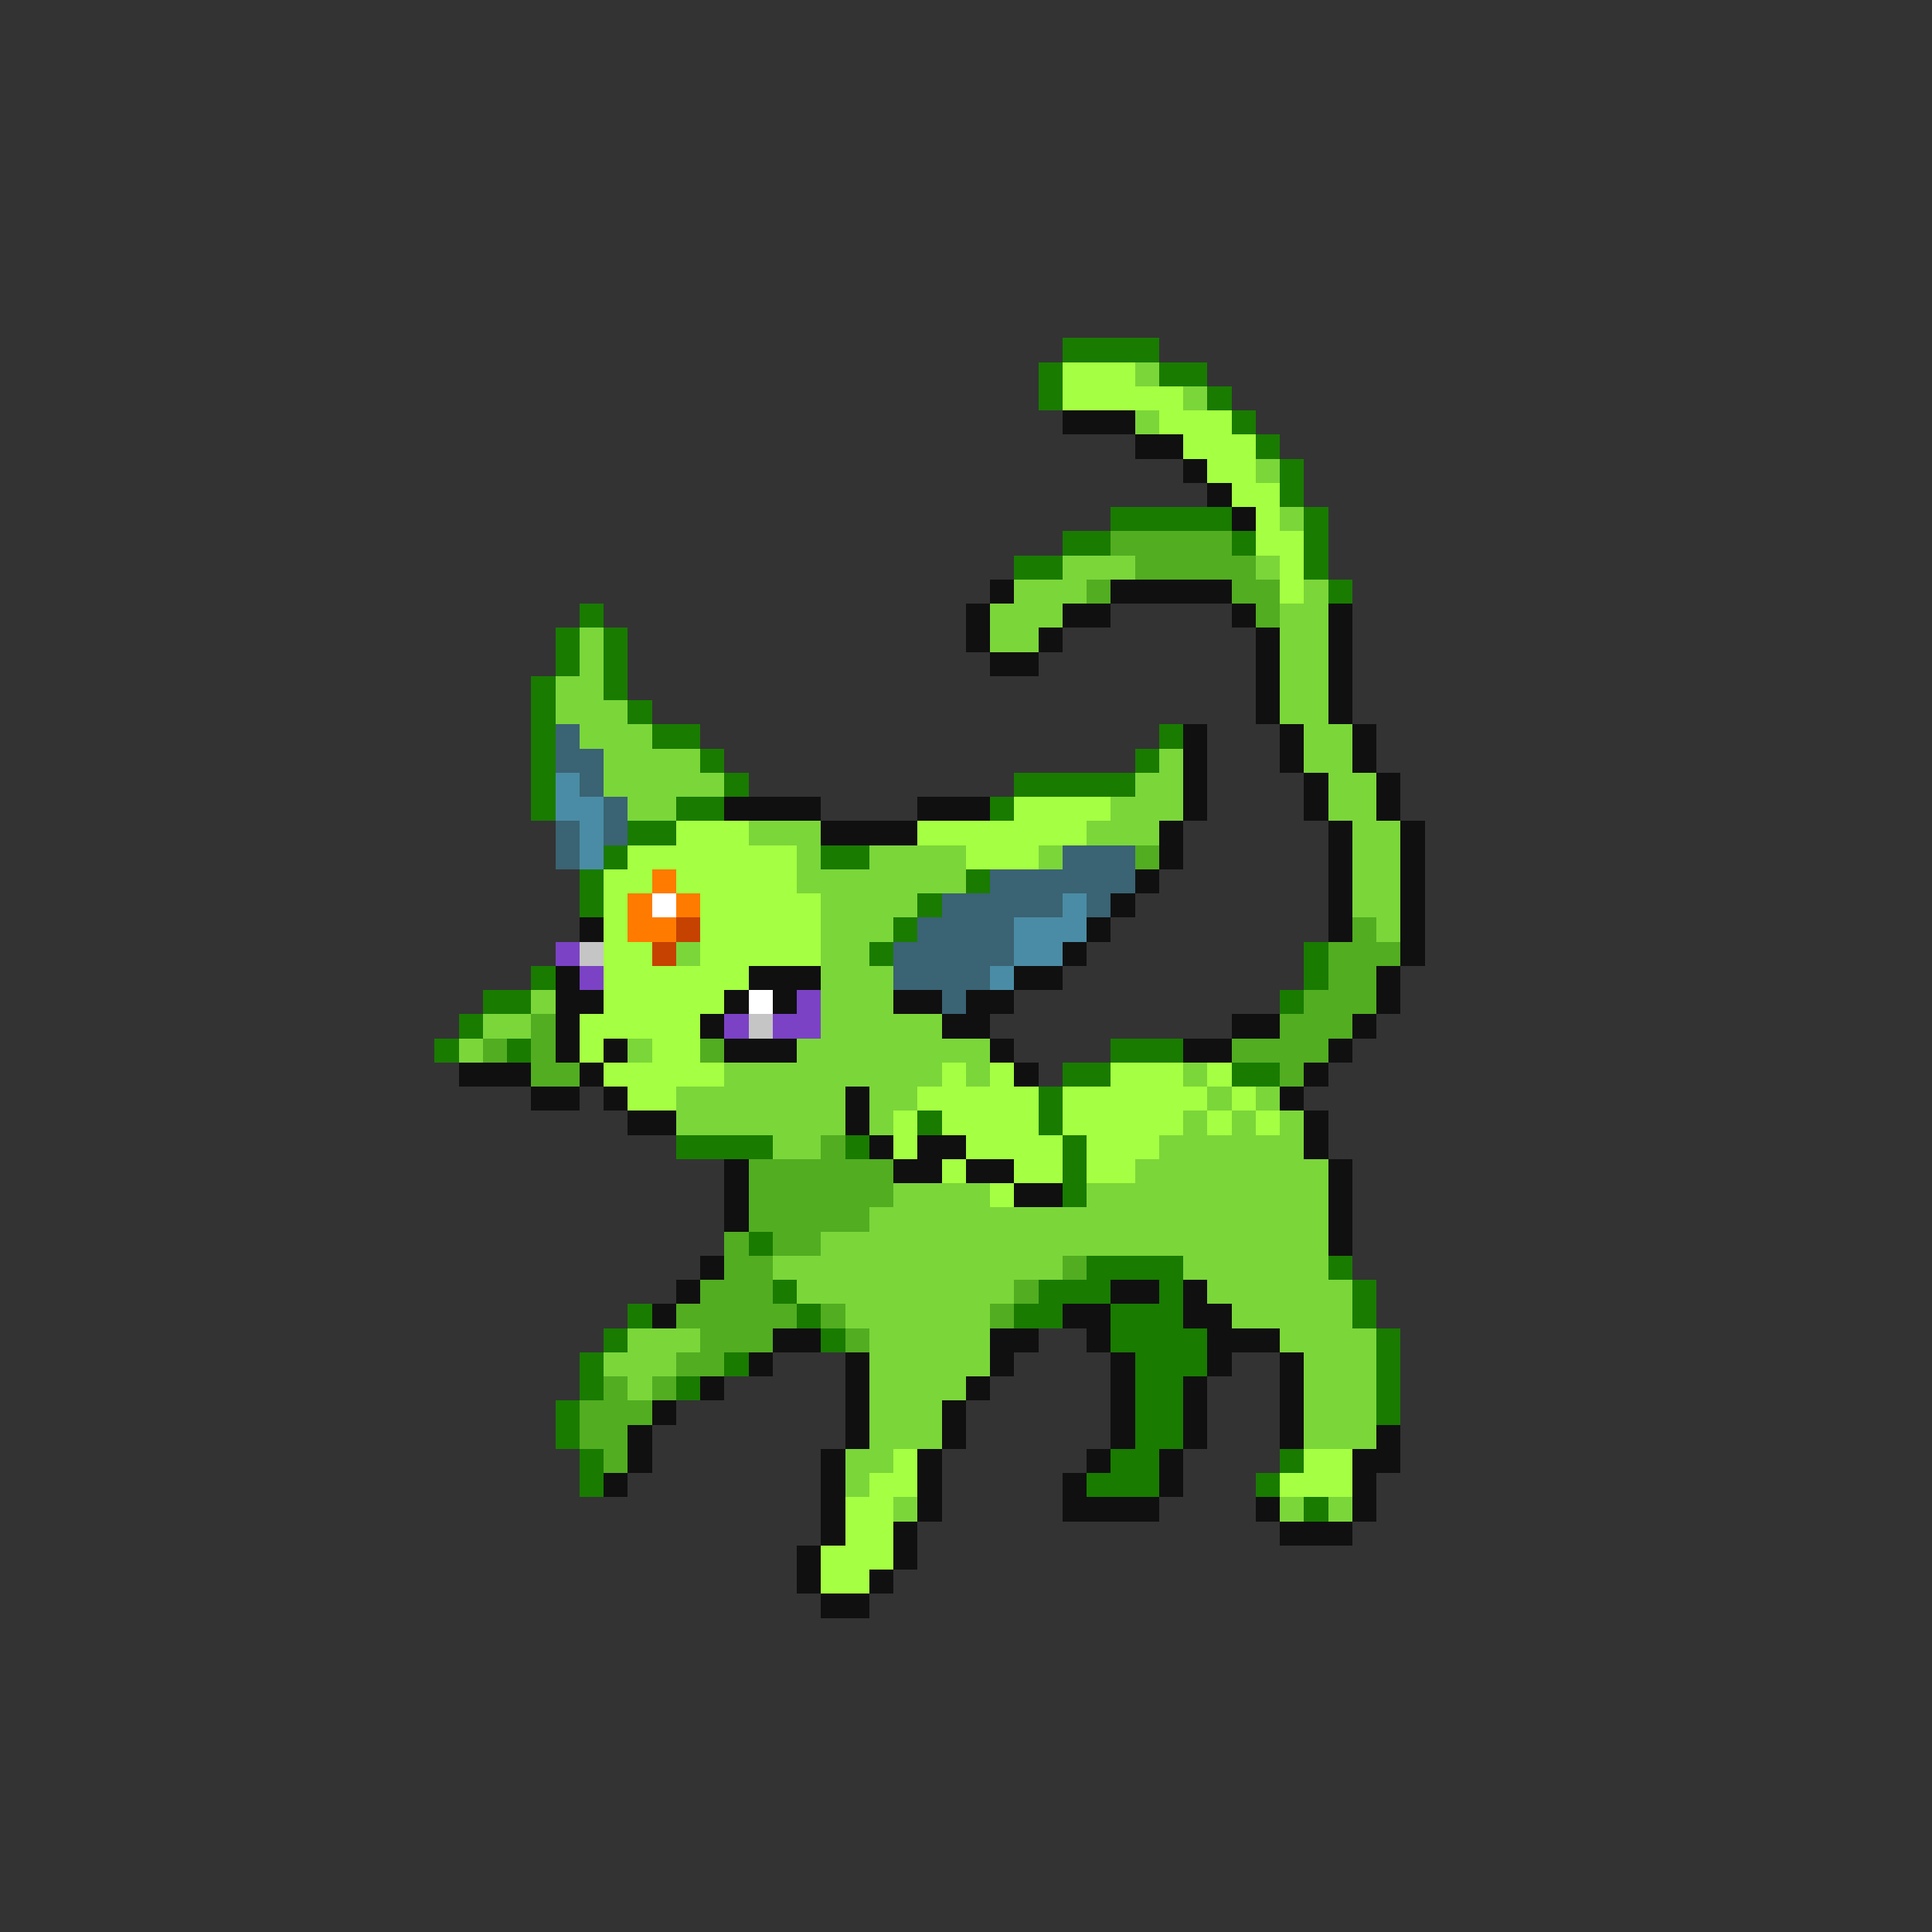 <svg xmlns="http://www.w3.org/2000/svg" viewBox="0 -0.5 80 80" shape-rendering="crispEdges">
<rect x="0" y="-0.5" width="80" height="80" fill="#333333" stroke="none"/>
<path stroke="#197b00" d="M44 14h4M43 15h1M48 15h2M43 16h1M50 16h1M51 17h1M52 18h1M53 19h1M53 20h1M46 21h5M54 21h1M44 22h2M51 22h1M54 22h1M42 23h2M54 23h1M55 24h1M24 25h1M23 26h1M25 26h1M23 27h1M25 27h1M22 28h1M25 28h1M22 29h1M26 29h1M22 30h1M27 30h2M48 30h1M22 31h1M29 31h1M47 31h1M22 32h1M30 32h1M42 32h5M22 33h1M28 33h2M41 33h1M26 34h2M25 35h1M34 35h2M24 36h1M40 36h1M24 37h1M38 37h1M37 38h1M36 39h1M54 39h1M22 40h1M54 40h1M20 41h2M53 41h1M19 42h1M18 43h1M21 43h1M46 43h3M44 44h2M51 44h2M43 45h1M38 46h1M43 46h1M28 47h4M35 47h1M44 47h1M44 48h1M44 49h1M31 51h1M45 52h4M55 52h1M32 53h1M43 53h3M48 53h1M56 53h1M26 54h1M33 54h1M42 54h2M46 54h3M56 54h1M25 55h1M34 55h1M46 55h4M57 55h1M24 56h1M30 56h1M47 56h3M57 56h1M24 57h1M28 57h1M47 57h2M57 57h1M23 58h1M47 58h2M57 58h1M23 59h1M47 59h2M24 60h1M46 60h2M53 60h1M24 61h1M45 61h3M52 61h1M54 62h1" />
<path stroke="#a5ff42" d="M44 15h3M44 16h5M48 17h3M49 18h3M50 19h2M51 20h2M52 21h1M52 22h2M53 23h1M53 24h1M42 33h4M28 34h3M38 34h7M26 35h7M40 35h3M25 36h2M28 36h5M25 37h1M29 37h5M25 38h1M29 38h5M25 39h2M29 39h5M25 40h6M25 41h5M24 42h5M24 43h1M27 43h2M25 44h5M39 44h1M41 44h1M46 44h3M50 44h1M26 45h2M38 45h5M44 45h6M51 45h1M37 46h1M39 46h4M44 46h5M50 46h1M52 46h1M37 47h1M40 47h4M45 47h3M39 48h1M42 48h2M45 48h2M41 49h1M37 60h1M54 60h2M36 61h2M53 61h3M35 62h2M35 63h2M34 64h3M34 65h2" />
<path stroke="#7bd63a" d="M47 15h1M49 16h1M47 17h1M52 19h1M53 21h1M44 23h3M52 23h1M42 24h3M54 24h1M41 25h3M53 25h2M24 26h1M41 26h2M53 26h2M24 27h1M53 27h2M23 28h2M53 28h2M23 29h3M53 29h2M24 30h3M54 30h2M25 31h4M48 31h1M54 31h2M25 32h5M47 32h2M55 32h2M26 33h2M46 33h3M55 33h2M31 34h3M45 34h3M56 34h2M33 35h1M36 35h4M43 35h1M56 35h2M33 36h7M56 36h2M34 37h4M56 37h2M34 38h3M57 38h1M28 39h1M34 39h2M34 40h3M22 41h1M34 41h3M20 42h2M34 42h5M19 43h1M26 43h1M33 43h8M30 44h9M40 44h1M49 44h1M28 45h7M36 45h2M50 45h1M52 45h1M28 46h7M36 46h1M49 46h1M51 46h1M53 46h1M32 47h2M48 47h6M47 48h8M37 49h4M45 49h10M36 50h19M34 51h21M32 52h12M49 52h6M33 53h9M50 53h6M35 54h6M51 54h5M26 55h3M36 55h5M53 55h4M25 56h3M36 56h5M54 56h3M26 57h1M36 57h4M54 57h3M36 58h3M54 58h3M36 59h3M54 59h3M35 60h2M35 61h1M37 62h1M53 62h1M55 62h1" />
<path stroke="#101010" d="M44 17h3M47 18h2M49 19h1M50 20h1M51 21h1M41 24h1M46 24h5M40 25h1M44 25h2M51 25h1M55 25h1M40 26h1M43 26h1M52 26h1M55 26h1M41 27h2M52 27h1M55 27h1M52 28h1M55 28h1M52 29h1M55 29h1M49 30h1M53 30h1M56 30h1M49 31h1M53 31h1M56 31h1M49 32h1M54 32h1M57 32h1M30 33h4M38 33h3M49 33h1M54 33h1M57 33h1M34 34h4M48 34h1M55 34h1M58 34h1M48 35h1M55 35h1M58 35h1M47 36h1M55 36h1M58 36h1M46 37h1M55 37h1M58 37h1M24 38h1M45 38h1M55 38h1M58 38h1M44 39h1M58 39h1M23 40h1M31 40h3M42 40h2M57 40h1M23 41h2M30 41h1M32 41h1M37 41h2M40 41h2M57 41h1M23 42h1M29 42h1M39 42h2M51 42h2M56 42h1M23 43h1M25 43h1M30 43h3M41 43h1M49 43h2M55 43h1M19 44h3M24 44h1M42 44h1M54 44h1M22 45h2M25 45h1M35 45h1M53 45h1M26 46h2M35 46h1M54 46h1M36 47h1M38 47h2M54 47h1M30 48h1M37 48h2M40 48h2M55 48h1M30 49h1M42 49h2M55 49h1M30 50h1M55 50h1M55 51h1M29 52h1M28 53h1M46 53h2M49 53h1M27 54h1M44 54h2M49 54h2M32 55h2M41 55h2M45 55h1M50 55h3M31 56h1M35 56h1M41 56h1M46 56h1M50 56h1M53 56h1M29 57h1M35 57h1M40 57h1M46 57h1M49 57h1M53 57h1M27 58h1M35 58h1M39 58h1M46 58h1M49 58h1M53 58h1M26 59h1M35 59h1M39 59h1M46 59h1M49 59h1M53 59h1M57 59h1M26 60h1M34 60h1M38 60h1M45 60h1M48 60h1M56 60h2M25 61h1M34 61h1M38 61h1M44 61h1M48 61h1M56 61h1M34 62h1M38 62h1M44 62h4M52 62h1M56 62h1M34 63h1M37 63h1M53 63h3M33 64h1M37 64h1M33 65h1M36 65h1M34 66h2" />
<path stroke="#52ad21" d="M46 22h5M47 23h5M45 24h1M51 24h2M52 25h1M47 35h1M56 38h1M55 39h3M55 40h2M54 41h3M22 42h1M53 42h3M20 43h1M22 43h1M29 43h1M51 43h4M22 44h2M53 44h1M34 47h1M31 48h6M31 49h6M31 50h5M30 51h1M32 51h2M30 52h2M44 52h1M29 53h3M42 53h1M28 54h5M34 54h1M41 54h1M29 55h3M35 55h1M28 56h2M25 57h1M27 57h1M24 58h3M24 59h2M25 60h1" />
<path stroke="#3a6373" d="M23 30h1M23 31h2M24 32h1M25 33h1M23 34h1M25 34h1M23 35h1M44 35h3M41 36h6M39 37h5M45 37h1M38 38h4M37 39h5M37 40h4M39 41h1" />
<path stroke="#4a8ca5" d="M23 32h1M23 33h2M24 34h1M24 35h1M44 37h1M42 38h3M42 39h2M41 40h1" />
<path stroke="#ff7b00" d="M27 36h1M26 37h1M28 37h1M26 38h2" />
<path stroke="#ffffff" d="M27 37h1M31 41h1" />
<path stroke="#c54200" d="M28 38h1M27 39h1" />
<path stroke="#7b42c5" d="M23 39h1M24 40h1M33 41h1M30 42h1M32 42h2" />
<path stroke="#c5c5c5" d="M24 39h1M31 42h1" />
</svg>